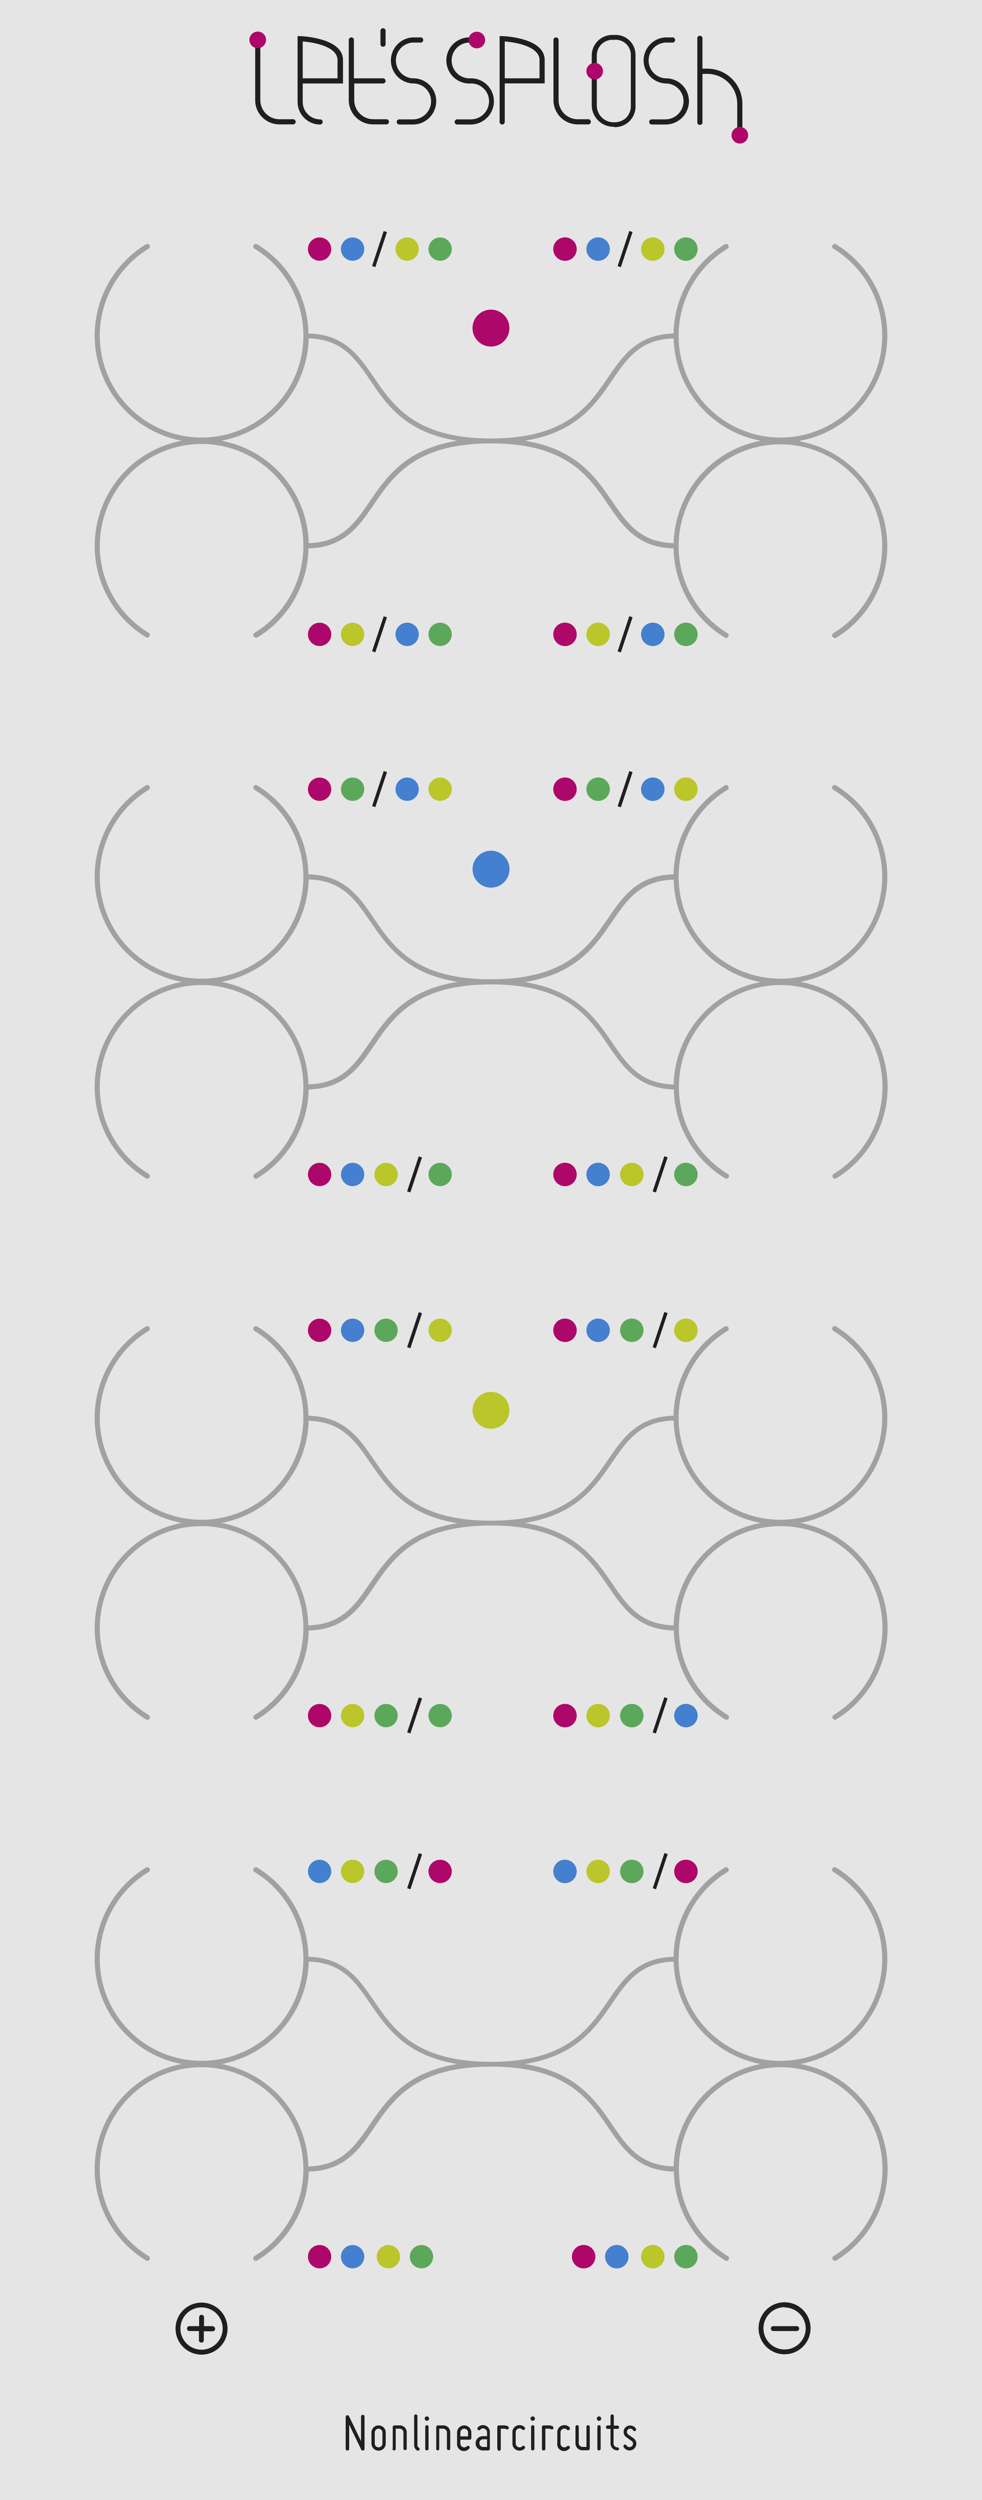 <svg xmlns="http://www.w3.org/2000/svg" width="50.5mm" height="128.5mm" viewBox="0 0 143.15 364.25">
  <g id="bright">
    <rect width="143.15" height="364.25" style="fill: #e6e5e5"/>
  </g>
  <g id="graphics">
    <g id="Title">
      <path d="M89.54,18.47h0a3.17,3.17,0,0,1-3.28-3.18V8A3,3,0,0,1,89.49,5.1,2.89,2.89,0,0,1,92.64,8v7.34a3,3,0,0,1-3.1,3.18ZM89.49,5.81A2.27,2.27,0,0,0,87,8v7.34a2.44,2.44,0,0,0,2.57,2.47h0a2.41,2.41,0,0,0,1.65-.6,2.45,2.45,0,0,0,.74-1.87V8A2.2,2.2,0,0,0,89.49,5.81Z" style="fill: #211e1f"/>
      <path d="M42.78,18.12H40.73a3.53,3.53,0,0,1-3.53-3.53V5.83a.37.37,0,0,1,.37-.38.38.38,0,0,1,.38.38v8.76a2.79,2.79,0,0,0,2.78,2.78h2.05a.38.38,0,0,1,0,.75Z" style="fill: #211e1f"/>
      <path d="M85.69,18.12H84.21a3.53,3.53,0,0,1-3.53-3.53V5.83a.37.37,0,0,1,.37-.38.38.38,0,0,1,.38.38v8.76a2.79,2.79,0,0,0,2.78,2.78h1.48a.38.38,0,1,1,0,.75Z" style="fill: #211e1f"/>
      <path d="M38.78,5.81A1.21,1.21,0,1,1,37.57,4.6,1.21,1.21,0,0,1,38.78,5.81Z" style="fill: #ae076a"/>
      <path d="M56.43,17.37h-2a2.79,2.79,0,0,1-2.79-2.78V12.16h4.25a.38.38,0,0,0,0-.75H51.59V5.83a.37.37,0,0,0-.37-.38.38.38,0,0,0-.38.38v8.76a3.54,3.54,0,0,0,3.54,3.53h2a.38.38,0,0,0,0-.75Z" style="fill: #211e1f"/>
      <path d="M55.84,6.81a.38.38,0,0,1-.38-.38v-2a.38.38,0,0,1,.75,0v2A.38.38,0,0,1,55.84,6.81Z" style="fill: #211e1f"/>
      <path d="M73.2,18.14a.37.37,0,0,1-.37-.38V5.26h.38c.25,0,6.19.23,6.19,3.48v3.41H73.58v5.6A.38.38,0,0,1,73.2,18.14Zm.38-6.73h5.07V8.75c0-1.94-3.36-2.58-5.07-2.71Z" style="fill: #211e1f"/>
      <path d="M103.1,10h-.7V5.65a.38.38,0,1,0-.75,0V17.76a.38.38,0,1,0,.75,0v-7h.7a4.37,4.37,0,0,1,4.37,4.36v4.06a.38.38,0,1,0,.75,0V15.11A5.12,5.12,0,0,0,103.1,10Z" style="fill: #211e1f"/>
      <path d="M46.66,18.14a3.29,3.29,0,0,1-3.28-3.29V5.26h.39C44,5.28,50,5.5,50,8.75v3.41H44.13v2.69a2.54,2.54,0,0,0,2.53,2.54.37.37,0,0,1,.38.37A.38.38,0,0,1,46.66,18.14Zm-2.53-6.73H49.2V8.75c0-1.94-3.36-2.58-5.07-2.71Z" style="fill: #211e1f"/>
      <path d="M60.2,18.14h-2a.38.38,0,0,1-.37-.38.37.37,0,0,1,.37-.37h2a2.65,2.65,0,0,0,2.64-2.65,2.59,2.59,0,0,0-2.58-2.58h-.1a3.36,3.36,0,0,1,0-6.71h1.09a.38.38,0,1,1,0,.75H60.16a2.61,2.61,0,0,0,0,5.21h.1a3.34,3.34,0,0,1,3.33,3.33A3.4,3.4,0,0,1,60.2,18.14Z" style="fill: #211e1f"/>
      <path d="M97,18.14h-2a.38.38,0,0,1-.37-.38.37.37,0,0,1,.37-.37h2a2.65,2.65,0,0,0,2.64-2.65,2.59,2.59,0,0,0-2.58-2.58H97a3.36,3.36,0,0,1,0-6.71h1.1a.38.38,0,0,1,0,.75H97a2.61,2.61,0,0,0,0,5.21h.1a3.34,3.34,0,0,1,3.33,3.33A3.4,3.4,0,0,1,97,18.14Z" style="fill: #211e1f"/>
      <path d="M68.65,18.14h-2a.37.37,0,0,1-.37-.38.36.36,0,0,1,.37-.37h2a2.65,2.65,0,0,0,2.64-2.65,2.59,2.59,0,0,0-2.58-2.58h-.1a3.36,3.36,0,1,1,0-6.71.38.38,0,0,1,0,.75,2.61,2.61,0,1,0,0,5.21h.1A3.34,3.34,0,0,1,72,14.74,3.4,3.4,0,0,1,68.65,18.14Z" style="fill: #211e1f"/>
      <path d="M109.06,19.7a1.21,1.21,0,1,1-1.21-1.21A1.21,1.21,0,0,1,109.06,19.7Z" style="fill: #ae076a"/>
      <path d="M87.9,10.37a1.21,1.21,0,1,1-1.21-1.21A1.21,1.21,0,0,1,87.9,10.37Z" style="fill: #ae076a"/>
      <path d="M70.72,5.83a1.21,1.21,0,1,1-1.21-1.21A1.21,1.21,0,0,1,70.72,5.83Z" style="fill: #ae076a"/>
    </g>
    <g id="LOGO">
      <path d="M52.65,356.88,52,355.53l-1.1-2.28v3.52a.24.24,0,0,1-.25.25.24.24,0,0,1-.26-.25v-4.64a.26.26,0,0,1,.2-.25.27.27,0,0,1,.29.14c.21.45.43.91.65,1.35.35.74.8,1.66,1.1,2.28v-3.52a.26.26,0,1,1,.51,0v4.64a.26.26,0,0,1-.2.25A.27.27,0,0,1,52.65,356.88Z" style="fill: #211e1f"/>
      <path d="M54.15,356v-1.6a1,1,0,0,1,2.08,0V356a1,1,0,0,1-2.08,0Zm.48-1.6V356a.56.56,0,0,0,1.12,0v-1.6a.56.56,0,0,0-1.12,0Z" style="fill: #211e1f"/>
      <path d="M57.25,356.77V353.6a.24.24,0,0,1,.24-.24h.8a1,1,0,0,1,1,1v2.37a.24.24,0,1,1-.48,0V354.4a.55.55,0,0,0-.56-.56h-.56v2.93a.24.24,0,1,1-.48,0Z" style="fill: #211e1f"/>
      <path d="M60.37,356.22V352a.24.24,0,0,1,.48,0v4.25a.39.39,0,0,0,.2.34.23.23,0,0,1,.08.33.24.24,0,0,1-.33.09A.9.9,0,0,1,60.37,356.22Z" style="fill: #211e1f"/>
      <path d="M61.91,352.37a.32.32,0,1,1,.32.32A.32.32,0,0,1,61.91,352.37Zm.32,4.64a.24.24,0,0,1-.24-.24v-3.2a.24.24,0,0,1,.24-.24.23.23,0,0,1,.24.24v3.2A.24.24,0,0,1,62.23,357Z" style="fill: #211e1f"/>
      <path d="M63.59,356.77V353.6a.24.24,0,0,1,.24-.24h.8a1,1,0,0,1,1,1v2.37a.24.24,0,0,1-.24.24.24.24,0,0,1-.24-.24V354.4a.56.56,0,0,0-.56-.56h-.56v2.93a.24.24,0,0,1-.24.24A.24.24,0,0,1,63.59,356.77Z" style="fill: #211e1f"/>
      <path d="M66.63,356v-1.6a1,1,0,1,1,2.08,0v.8a.24.24,0,0,1-.24.24H67.11V356a.57.57,0,0,0,.34.52.55.55,0,0,0,.61-.12.22.22,0,0,1,.17-.07.21.21,0,0,1,.17.07.2.2,0,0,1,.08.17.21.21,0,0,1-.08.16,1,1,0,0,1-1.77-.73Zm.48-1.6v.56h1.12v-.56a.56.56,0,0,0-1.12,0Z" style="fill: #211e1f"/>
      <path d="M71,354.35a.56.56,0,0,0-.34-.5A.52.52,0,0,0,70,354a.22.22,0,0,1-.17.07.21.21,0,0,1-.17-.07.22.22,0,0,1-.07-.17.21.21,0,0,1,.07-.17,1,1,0,0,1,1.75.72v2.39a.24.24,0,0,1-.24.24h-.8a1,1,0,1,1,0-2.08H71Zm-.56,2.15H71v-1.12h-.56a.55.55,0,0,0-.56.56A.56.56,0,0,0,70.39,356.5Z" style="fill: #211e1f"/>
      <path d="M72.49,356.77V353.6a.24.24,0,0,1,.24-.24h.8a1.1,1.1,0,0,1,.52.14.23.23,0,0,1,.08.33.22.22,0,0,1-.33.08.64.64,0,0,0-.27-.07H73v2.93a.24.24,0,1,1-.47,0Z" style="fill: #211e1f"/>
      <path d="M74.7,356v-1.6a1,1,0,0,1,.64-1,1.07,1.07,0,0,1,1.14.22.28.28,0,0,1,.06.18.27.27,0,0,1-.06.17.28.28,0,0,1-.18.06.27.27,0,0,1-.17-.06.52.52,0,0,0-.6-.13.55.55,0,0,0-.35.52V356a.56.56,0,0,0,.35.52.54.54,0,0,0,.6-.12.23.23,0,0,1,.17-.07.24.24,0,0,1,.18.07.22.22,0,0,1,.06.17.23.23,0,0,1-.06.16,1.06,1.06,0,0,1-1.14.23A1,1,0,0,1,74.7,356Z" style="fill: #211e1f"/>
      <path d="M77.34,352.37a.32.32,0,0,1,.32-.32.32.32,0,0,1,0,.64A.32.32,0,0,1,77.34,352.37Zm.32,4.64a.24.24,0,0,1-.24-.24v-3.2a.24.24,0,0,1,.24-.24.23.23,0,0,1,.24.24v3.2A.24.24,0,0,1,77.66,357Z" style="fill: #211e1f"/>
      <path d="M79,356.77V353.6a.24.24,0,0,1,.24-.24h.8a1.1,1.1,0,0,1,.52.14.24.24,0,0,1,.09.33.23.23,0,0,1-.33.08.68.68,0,0,0-.28-.07H79.5v2.93a.24.24,0,0,1-.24.24A.24.24,0,0,1,79,356.77Z" style="fill: #211e1f"/>
      <path d="M81.24,356v-1.6a1,1,0,0,1,.64-1,1.05,1.05,0,0,1,1.13.22.29.29,0,0,1,.07.18A.28.28,0,0,1,83,354a.27.27,0,0,1-.34,0,.54.54,0,0,0-.61-.13.56.56,0,0,0-.34.52V356a.57.57,0,0,0,.34.52.55.55,0,0,0,.61-.12.24.24,0,0,1,.34,0,.22.22,0,0,1,.07.17.24.24,0,0,1-.07.16,1,1,0,0,1-1.77-.73Z" style="fill: #211e1f"/>
      <path d="M83.89,355.94v-2.37a.24.24,0,0,1,.24-.24.23.23,0,0,1,.24.24v2.37a.56.56,0,0,0,.56.56h.56v-2.93a.24.24,0,0,1,.24-.24.23.23,0,0,1,.24.24v3.17a.24.24,0,0,1-.24.24h-.8A1,1,0,0,1,83.89,355.94Z" style="fill: #211e1f"/>
      <path d="M87,352.37a.32.32,0,0,1,.32-.32.32.32,0,0,1,0,.64A.32.32,0,0,1,87,352.37Zm.32,4.64a.25.25,0,0,1-.24-.24v-3.2a.24.24,0,0,1,.24-.24.23.23,0,0,1,.24.24v3.2A.24.24,0,0,1,87.33,357Z" style="fill: #211e1f"/>
      <path d="M88.34,353.6a.24.24,0,0,1,.24-.24H89V352a.24.24,0,0,1,.48,0v1.39H90a.24.24,0,0,1,.24.24.23.23,0,0,1-.24.24h-.56V356a.56.56,0,0,0,.56.56.23.23,0,0,1,.24.24A.24.24,0,0,1,90,357a1,1,0,0,1-1-1v-2.13h-.4A.24.24,0,0,1,88.34,353.6Z" style="fill: #211e1f"/>
      <path d="M92.28,356a.48.48,0,0,0-.22-.38l-.74-.53a.93.93,0,0,1-.41-.72.91.91,0,0,1,.31-.76,1,1,0,0,1,1.48.22.24.24,0,0,1-.09.33.23.23,0,0,1-.32-.09.47.47,0,0,0-.35-.23.43.43,0,0,0-.4.12.45.45,0,0,0-.15.38.46.46,0,0,0,.21.36l.74.52a1,1,0,0,1,.42.75A1,1,0,0,1,91.62,357a1,1,0,0,1-.71-.49.24.24,0,0,1,.09-.33.23.23,0,0,1,.32.09.51.51,0,0,0,.37.25.53.53,0,0,0,.43-.13A.49.49,0,0,0,92.28,356Z" style="fill: #211e1f"/>
    </g>
    <path d="M116.65,64.21a15.58,15.58,0,0,0,5.22-28.62.38.38,0,0,0-.51.13.36.36,0,0,0,.12.51,14.84,14.84,0,1,1-15.43,0,.37.37,0,0,0,.12-.51.38.38,0,0,0-.51-.13,15.49,15.49,0,0,0-7.47,13c-5.24.13-7.34,3.17-9.55,6.39-2.85,4.17-6.09,8.9-17.06,8.9s-14.22-4.73-17.08-8.9c-2.2-3.22-4.3-6.26-9.54-6.39a15.49,15.49,0,0,0-7.47-13,.38.38,0,0,0-.51.13.37.37,0,0,0,.12.51,14.84,14.84,0,1,1-15.43,0,.37.37,0,0,0,.12-.51.38.38,0,0,0-.51-.13A15.58,15.58,0,0,0,26.5,64.21a15.59,15.59,0,0,0-5.22,28.63.38.38,0,0,0,.51-.13.37.37,0,0,0-.12-.51,14.84,14.84,0,1,1,15.43,0,.37.37,0,0,0-.12.51.36.36,0,0,0,.32.18.41.41,0,0,0,.19,0,15.49,15.49,0,0,0,7.47-13c5.24-.13,7.34-3.17,9.54-6.39,2.86-4.17,6.1-8.9,17.08-8.9s14.21,4.73,17.06,8.9c2.21,3.22,4.31,6.26,9.55,6.39a15.49,15.49,0,0,0,7.47,13,.38.38,0,0,0,.51-.13.37.37,0,0,0-.12-.51,14.84,14.84,0,1,1,15.43,0,.37.37,0,0,0,.2.69.45.45,0,0,0,.19,0,15.59,15.59,0,0,0-5.22-28.63ZM53.89,73.06C51.7,76.25,49.8,79,45,79.13A15.59,15.59,0,0,0,32.27,64.21,15.57,15.57,0,0,0,45,49.3c4.85.13,6.75,2.88,8.94,6.07C56.37,59,59.14,63,66.66,64.21,59.14,65.43,56.37,69.44,53.89,73.06ZM98.2,79.13c-4.85-.13-6.75-2.88-8.94-6.07-2.48-3.62-5.25-7.63-12.77-8.85C84,63,86.78,59,89.26,55.37c2.19-3.19,4.09-5.94,8.94-6.07a15.57,15.57,0,0,0,12.68,14.91A15.59,15.59,0,0,0,98.2,79.13Z" style="fill: #a1a1a1"/>
    <path d="M116.65,221.88a15.58,15.58,0,0,0,5.22-28.62.37.37,0,0,0-.39.64,14.84,14.84,0,1,1-15.43,0,.38.38,0,0,0,.12-.52.37.37,0,0,0-.51-.12,15.48,15.48,0,0,0-7.47,13c-5.24.14-7.34,3.18-9.55,6.4-2.85,4.17-6.09,8.89-17.06,8.89s-14.22-4.72-17.08-8.89c-2.2-3.22-4.3-6.26-9.54-6.4a15.48,15.48,0,0,0-7.47-13,.37.37,0,0,0-.51.12.38.38,0,0,0,.12.52,14.84,14.84,0,1,1-15.43,0,.38.38,0,0,0,.12-.52.37.37,0,0,0-.51-.12,15.58,15.58,0,0,0,5.22,28.62,15.58,15.58,0,0,0-5.22,28.62.37.37,0,0,0,.51-.12.38.38,0,0,0-.12-.52,14.84,14.84,0,1,1,15.43,0,.38.38,0,0,0,.2.7.33.33,0,0,0,.19-.06A15.48,15.48,0,0,0,45,237.55c5.24-.14,7.34-3.18,9.54-6.4,2.86-4.17,6.1-8.9,17.08-8.9s14.21,4.73,17.06,8.9c2.21,3.22,4.31,6.26,9.55,6.4a15.48,15.48,0,0,0,7.47,12.95.37.37,0,0,0,.51-.12.38.38,0,0,0-.12-.52,14.84,14.84,0,1,1,15.43,0,.37.37,0,0,0-.12.52.38.38,0,0,0,.32.18.35.35,0,0,0,.19-.06,15.58,15.58,0,0,0-5.22-28.62Zm-62.76,8.85c-2.19,3.18-4.09,5.94-8.94,6.07a15.59,15.59,0,0,0-12.67-14.92A15.59,15.59,0,0,0,45,207c4.85.13,6.75,2.89,8.94,6.07,2.48,3.62,5.25,7.64,12.77,8.85C59.14,223.09,56.37,227.11,53.89,230.73ZM98.2,236.8c-4.85-.13-6.75-2.89-8.94-6.07-2.48-3.62-5.25-7.64-12.77-8.85,7.52-1.21,10.29-5.23,12.77-8.85,2.19-3.18,4.09-5.94,8.94-6.07a15.59,15.59,0,0,0,12.67,14.92A15.59,15.59,0,0,0,98.2,236.8Z" style="fill: #a1a1a1"/>
    <path d="M116.65,300.71a15.58,15.58,0,0,0,5.22-28.62.37.37,0,0,0-.39.64,14.84,14.84,0,1,1-15.43,0,.37.37,0,0,0-.39-.64,15.48,15.48,0,0,0-7.47,13c-5.24.14-7.34,3.18-9.55,6.4-2.85,4.17-6.09,8.9-17.06,8.9s-14.22-4.73-17.08-8.9c-2.2-3.22-4.3-6.26-9.54-6.4a15.48,15.48,0,0,0-7.47-13,.37.37,0,0,0-.51.13.37.37,0,0,0,.12.51,14.84,14.84,0,1,1-15.43,0,.37.37,0,0,0-.39-.64,15.58,15.58,0,0,0,5.22,28.62,15.58,15.58,0,0,0-5.22,28.62.36.36,0,0,0,.51-.12.38.38,0,0,0-.12-.52,14.84,14.84,0,1,1,15.43,0,.38.38,0,0,0-.12.52.36.36,0,0,0,.32.18.33.33,0,0,0,.19-.06A15.46,15.46,0,0,0,45,316.38c5.24-.14,7.34-3.17,9.54-6.4,2.86-4.17,6.1-8.89,17.08-8.89s14.21,4.72,17.06,8.89c2.21,3.23,4.31,6.26,9.55,6.4a15.46,15.46,0,0,0,7.47,12.95.36.36,0,0,0,.51-.12.38.38,0,0,0-.12-.52,14.84,14.84,0,1,1,15.43,0,.37.37,0,0,0-.12.52.36.36,0,0,0,.32.18.35.35,0,0,0,.19-.06,15.58,15.58,0,0,0-5.22-28.62Zm-62.76,8.85c-2.19,3.19-4.09,5.94-8.94,6.07a15.59,15.59,0,0,0-12.68-14.92A15.58,15.58,0,0,0,45,285.79c4.85.13,6.75,2.89,8.94,6.08,2.48,3.62,5.25,7.63,12.77,8.84C59.14,301.92,56.37,305.94,53.89,309.56Zm44.31,6.07c-4.85-.13-6.75-2.88-8.94-6.07-2.48-3.62-5.25-7.64-12.77-8.85,7.52-1.21,10.29-5.22,12.77-8.84,2.19-3.19,4.09-5.95,8.94-6.08a15.58,15.58,0,0,0,12.68,14.92A15.59,15.59,0,0,0,98.2,315.63Z" style="fill: #a1a1a1"/>
    <g>
      <rect x="88.43" y="36.04" width="5.4" height="0.5" transform="translate(27.88 111.27) rotate(-71.57)" style="fill: #211e1f"/>
      <circle cx="87.19" cy="36.29" r="1.71" style="fill: #4480cf"/>
      <circle cx="99.99" cy="36.29" r="1.71" style="fill: #5ca85b"/>
      <circle cx="82.36" cy="36.29" r="1.71" style="fill: #ae076a"/>
      <circle cx="95.16" cy="36.29" r="1.71" style="fill: #bac62a"/>
    </g>
    <g>
      <rect x="52.65" y="92.17" width="5.37" height="0.5" transform="translate(-49.85 115.69) rotate(-71.57)" style="fill: #211e1f"/>
      <circle cx="51.4" cy="92.42" r="1.7" style="fill: #bac62a"/>
      <circle cx="64.16" cy="92.42" r="1.7" style="fill: #5ca85b"/>
      <circle cx="46.59" cy="92.42" r="1.7" style="fill: #ae076a"/>
      <circle cx="59.35" cy="92.42" r="1.7" style="fill: #4480cf"/>
    </g>
    <g>
      <rect x="88.43" y="92.17" width="5.4" height="0.5" transform="translate(-25.37 149.65) rotate(-71.57)" style="fill: #211e1f"/>
      <circle cx="87.19" cy="92.42" r="1.71" style="fill: #bac62a"/>
      <circle cx="99.99" cy="92.42" r="1.71" style="fill: #5ca85b"/>
      <circle cx="82.36" cy="92.42" r="1.71" style="fill: #ae076a"/>
      <circle cx="95.16" cy="92.42" r="1.71" style="fill: #4480cf"/>
    </g>
    <g>
      <rect x="52.65" y="114.73" width="5.37" height="0.5" transform="translate(-71.25 131.11) rotate(-71.57)" style="fill: #211e1f"/>
      <circle cx="51.4" cy="114.98" r="1.7" style="fill: #5ca85b"/>
      <circle cx="64.16" cy="114.98" r="1.7" style="fill: #bac62a"/>
      <circle cx="46.59" cy="114.98" r="1.7" style="fill: #ae076a"/>
      <circle cx="59.35" cy="114.98" r="1.7" style="fill: #4480cf"/>
    </g>
    <g>
      <rect x="88.43" y="114.73" width="5.4" height="0.5" transform="translate(-46.77 165.08) rotate(-71.57)" style="fill: #211e1f"/>
      <circle cx="87.19" cy="114.98" r="1.71" style="fill: #5ca85b"/>
      <circle cx="99.99" cy="114.98" r="1.71" style="fill: #bac62a"/>
      <circle cx="82.36" cy="114.98" r="1.71" style="fill: #ae076a"/>
      <circle cx="95.16" cy="114.98" r="1.71" style="fill: #4480cf"/>
    </g>
    <g>
      <rect x="57.75" y="170.86" width="5.37" height="0.5" transform="translate(-121.01 174.34) rotate(-71.57)" style="fill: #211e1f"/>
      <circle cx="51.4" cy="171.11" r="1.7" style="fill: #4480cf"/>
      <circle cx="64.16" cy="171.11" r="1.7" style="fill: #5ca85b"/>
      <circle cx="46.59" cy="171.11" r="1.7" style="fill: #ae076a"/>
      <circle cx="56.28" cy="171.11" r="1.7" style="fill: #bac62a"/>
    </g>
    <g>
      <rect x="93.54" y="170.86" width="5.4" height="0.5" transform="translate(-96.53 208.3) rotate(-71.57)" style="fill: #211e1f"/>
      <circle cx="87.19" cy="171.11" r="1.71" style="fill: #4480cf"/>
      <circle cx="99.99" cy="171.11" r="1.71" style="fill: #5ca85b"/>
      <circle cx="82.36" cy="171.11" r="1.71" style="fill: #ae076a"/>
      <circle cx="92.1" cy="171.11" r="1.71" style="fill: #bac62a"/>
    </g>
    <g>
      <rect x="57.75" y="193.56" width="5.37" height="0.5" transform="translate(-142.54 189.86) rotate(-71.57)" style="fill: #211e1f"/>
      <circle cx="51.4" cy="193.81" r="1.7" style="fill: #4480cf"/>
      <circle cx="64.16" cy="193.81" r="1.7" style="fill: #bac62a"/>
      <circle cx="46.59" cy="193.81" r="1.7" style="fill: #ae076a"/>
      <circle cx="56.28" cy="193.81" r="1.7" style="fill: #5ca85b"/>
    </g>
    <g>
      <rect x="93.54" y="193.56" width="5.4" height="0.5" transform="translate(-118.07 223.82) rotate(-71.57)" style="fill: #211e1f"/>
      <circle cx="87.19" cy="193.81" r="1.71" style="fill: #4480cf"/>
      <circle cx="99.99" cy="193.81" r="1.71" style="fill: #bac62a"/>
      <circle cx="82.36" cy="193.81" r="1.71" style="fill: #ae076a"/>
      <circle cx="92.1" cy="193.81" r="1.71" style="fill: #5ca85b"/>
    </g>
    <g>
      <rect x="57.75" y="249.69" width="5.37" height="0.5" transform="translate(-195.79 228.24) rotate(-71.57)" style="fill: #211e1f"/>
      <circle cx="51.4" cy="249.95" r="1.7" style="fill: #bac62a"/>
      <circle cx="64.16" cy="249.95" r="1.7" style="fill: #5ca85b"/>
      <circle cx="46.59" cy="249.95" r="1.7" style="fill: #ae076a"/>
      <circle cx="56.28" cy="249.95" r="1.7" style="fill: #5ca85b"/>
    </g>
    <g>
      <rect x="93.54" y="249.69" width="5.4" height="0.5" transform="translate(-171.32 262.2) rotate(-71.57)" style="fill: #211e1f"/>
      <circle cx="87.19" cy="249.95" r="1.71" style="fill: #bac62a"/>
      <circle cx="99.99" cy="249.95" r="1.71" style="fill: #4480cf"/>
      <circle cx="82.36" cy="249.95" r="1.71" style="fill: #ae076a"/>
      <circle cx="92.1" cy="249.95" r="1.71" style="fill: #5ca85b"/>
    </g>
    <g>
      <rect x="57.75" y="272.4" width="5.37" height="0.5" transform="translate(-217.33 243.76) rotate(-71.57)" style="fill: #211e1f"/>
      <circle cx="51.4" cy="272.65" r="1.7" style="fill: #bac62a"/>
      <circle cx="64.16" cy="272.65" r="1.7" style="fill: #ae076a"/>
      <circle cx="46.59" cy="272.65" r="1.7" style="fill: #4480cf"/>
      <circle cx="56.28" cy="272.65" r="1.7" style="fill: #5ca85b"/>
    </g>
    <g>
      <rect x="93.54" y="272.4" width="5.4" height="0.5" transform="translate(-192.85 277.72) rotate(-71.57)" style="fill: #211e1f"/>
      <circle cx="87.19" cy="272.65" r="1.71" style="fill: #bac62a"/>
      <circle cx="99.99" cy="272.65" r="1.71" style="fill: #ae076a"/>
      <circle cx="82.36" cy="272.65" r="1.71" style="fill: #4480cf"/>
      <circle cx="92.1" cy="272.65" r="1.71" style="fill: #5ca85b"/>
    </g>
    <g>
      <circle cx="51.4" cy="328.78" r="1.7" style="fill: #4480cf"/>
      <circle cx="61.44" cy="328.78" r="1.7" style="fill: #5ca85b"/>
      <circle cx="46.59" cy="328.78" r="1.7" style="fill: #ae076a"/>
      <circle cx="56.62" cy="328.78" r="1.7" style="fill: #bac62a"/>
    </g>
    <g>
      <circle cx="89.91" cy="328.78" r="1.71" style="fill: #4480cf"/>
      <circle cx="99.99" cy="328.78" r="1.71" style="fill: #5ca85b"/>
      <circle cx="85.08" cy="328.78" r="1.71" style="fill: #ae076a"/>
      <circle cx="95.16" cy="328.78" r="1.71" style="fill: #bac62a"/>
    </g>
    <g>
      <path d="M114.38,343a3.79,3.79,0,1,1,3.78-3.78A3.79,3.79,0,0,1,114.38,343Zm0-6.86a3.08,3.08,0,1,0,3.07,3.08A3.08,3.08,0,0,0,114.38,336.18Z" style="fill: #211e1f"/>
      <path d="M116.08,339.61h-3.41a.36.36,0,0,1,0-.71h3.41a.36.36,0,1,1,0,.71Z" style="fill: #211e1f"/>
    </g>
    <g>
      <path d="M29.38,335.47a3.79,3.79,0,1,0,3.79,3.79A3.79,3.79,0,0,0,29.38,335.47Zm0,6.86a3.08,3.08,0,1,1,3.08-3.07A3.09,3.09,0,0,1,29.38,342.33Z" style="fill: #211e1f"/>
      <path d="M31.09,338.9H29.74v-1.35a.36.36,0,0,0-.71,0v1.35H27.68a.36.36,0,1,0,0,.71H29V341a.36.36,0,0,0,.71,0v-1.35h1.35a.36.36,0,0,0,0-.71Z" style="fill: #211e1f"/>
    </g>
    <circle cx="71.57" cy="205.47" r="2.69" style="fill: #bac62a"/>
    <circle cx="71.57" cy="47.8" r="2.69" style="fill: #ae076a"/>
    <path d="M116.65,143.05a15.58,15.58,0,0,0,5.22-28.62.36.36,0,0,0-.51.12.37.37,0,0,0,.12.52,14.84,14.84,0,1,1-15.43,0,.38.38,0,0,0,.12-.52.36.36,0,0,0-.51-.12,15.46,15.46,0,0,0-7.47,12.95c-5.24.14-7.34,3.17-9.55,6.4-2.85,4.17-6.09,8.89-17.06,8.89S57.36,138,54.5,133.78c-2.2-3.23-4.3-6.26-9.54-6.4a15.46,15.46,0,0,0-7.47-12.95.36.36,0,0,0-.51.12.38.38,0,0,0,.12.52,14.84,14.84,0,1,1-15.43,0,.38.38,0,0,0,.12-.52.36.36,0,0,0-.51-.12,15.58,15.58,0,0,0,5.22,28.62,15.58,15.58,0,0,0-5.22,28.62.37.37,0,0,0,.39-.64,14.84,14.84,0,1,1,15.43,0,.37.37,0,0,0-.12.51.36.36,0,0,0,.32.18.32.32,0,0,0,.19-.05A15.49,15.49,0,0,0,45,158.72c5.24-.14,7.34-3.18,9.54-6.4,2.86-4.17,6.1-8.9,17.08-8.9s14.21,4.73,17.06,8.9c2.21,3.22,4.31,6.26,9.55,6.4a15.49,15.49,0,0,0,7.47,12.95.37.37,0,0,0,.39-.64,14.84,14.84,0,1,1,15.43,0,.36.36,0,0,0-.12.51.36.36,0,0,0,.32.18.34.34,0,0,0,.19-.05,15.58,15.58,0,0,0-5.22-28.62Zm-62.76,8.84c-2.19,3.19-4.09,6-8.94,6.08a15.58,15.58,0,0,0-12.68-14.92A15.59,15.59,0,0,0,45,128.13c4.85.13,6.75,2.88,8.94,6.07,2.48,3.62,5.25,7.64,12.77,8.85C59.14,144.26,56.37,148.27,53.89,151.89ZM98.2,158c-4.85-.13-6.75-2.89-8.94-6.08-2.48-3.62-5.25-7.63-12.77-8.84,7.52-1.21,10.29-5.23,12.77-8.85,2.19-3.19,4.09-5.94,8.94-6.07a15.59,15.59,0,0,0,12.68,14.92A15.58,15.58,0,0,0,98.2,158Z" style="fill: #a1a1a1"/>
    <g>
      <rect x="52.65" y="36.04" width="5.37" height="0.5" transform="translate(3.4 77.31) rotate(-71.57)" style="fill: #211e1f"/>
      <circle cx="51.4" cy="36.29" r="1.7" style="fill: #4480cf"/>
      <circle cx="64.16" cy="36.29" r="1.7" style="fill: #5ca85b"/>
      <circle cx="46.59" cy="36.29" r="1.7" style="fill: #ae076a"/>
      <circle cx="59.35" cy="36.29" r="1.7" style="fill: #bac62a"/>
    </g>
    <path d="M71.57,129.32a2.69,2.69,0,1,0-2.68-2.69A2.68,2.68,0,0,0,71.57,129.32Z" style="fill: #4480cf"/>
  </g>
</svg>
